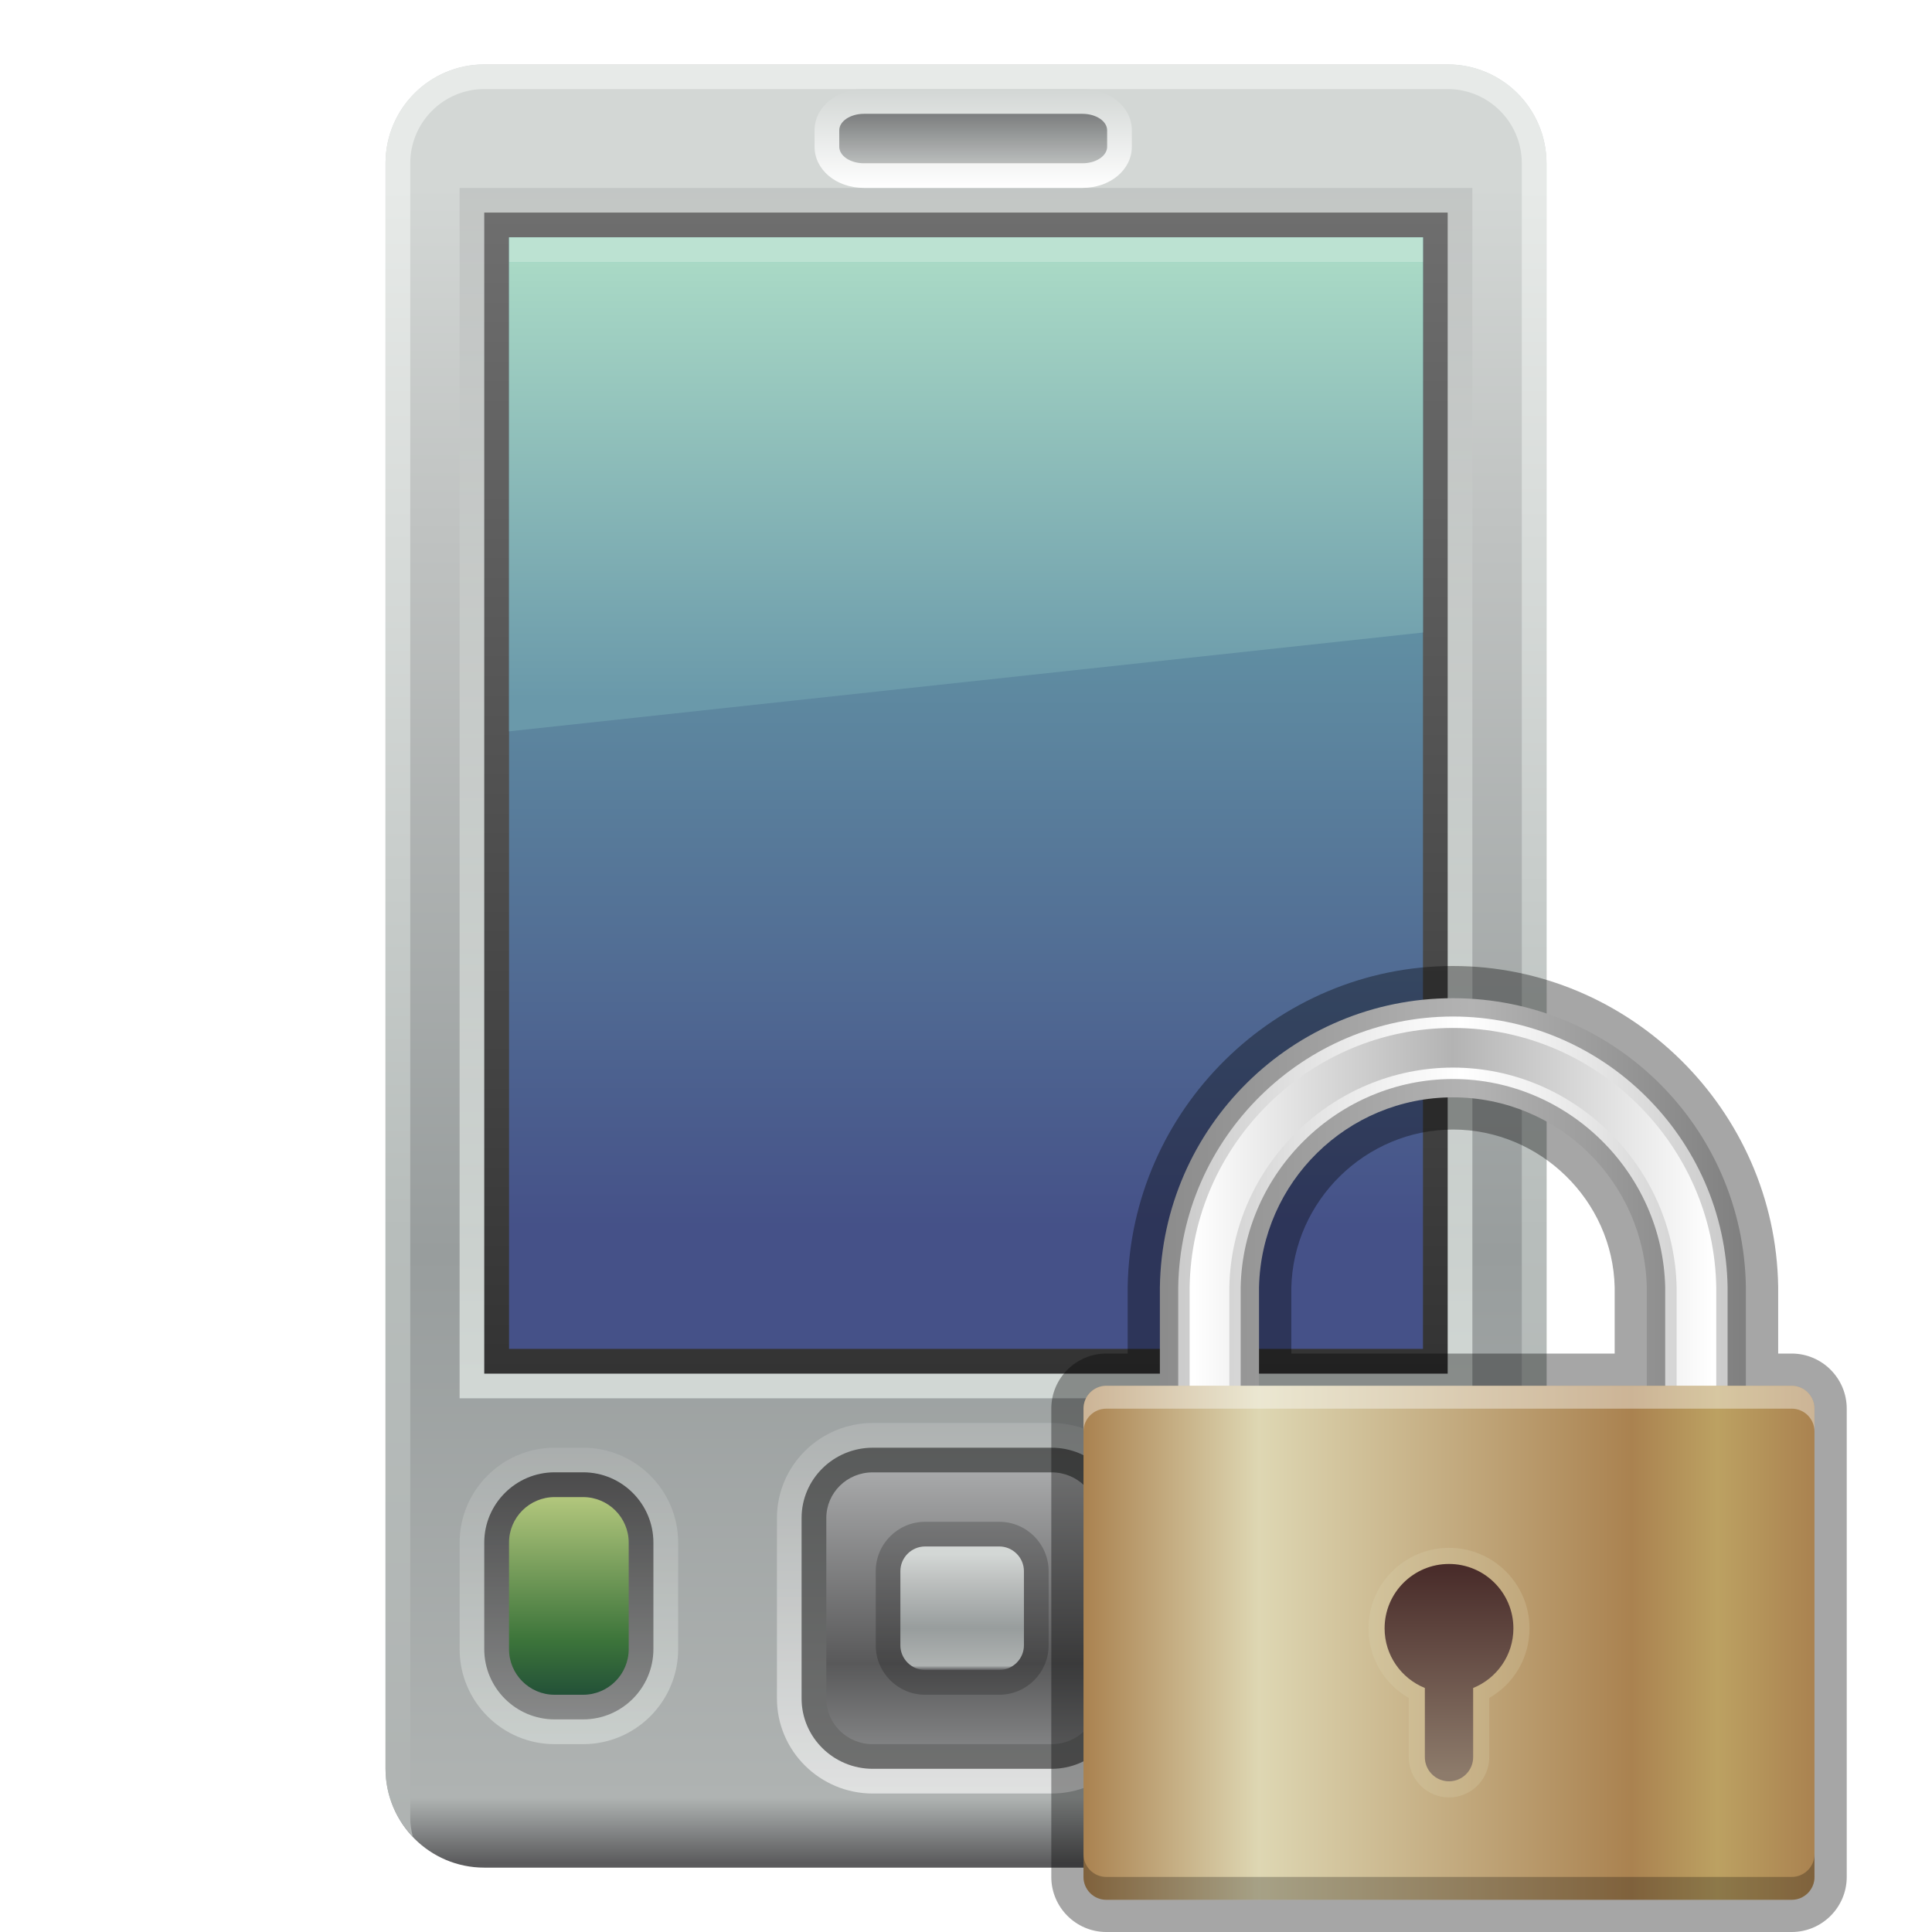<?xml version="1.0" encoding="UTF-8"?>
<!DOCTYPE svg PUBLIC "-//W3C//DTD SVG 1.1 Tiny//EN" "http://www.w3.org/Graphics/SVG/1.1/DTD/svg11-tiny.dtd">
<svg baseProfile="tiny" height="60" viewBox="0 0 60 60" width="60" xmlns="http://www.w3.org/2000/svg" xmlns:xlink="http://www.w3.org/1999/xlink">
<g>
<rect fill="none" height="60" width="60"/>
<linearGradient gradientUnits="userSpaceOnUse" id="SVGID_1_" x1="30" x2="30" y1="2.001" y2="57.855">
<stop offset="0" style="stop-color:#D3D7D5"/>
<stop offset="0.067" style="stop-color:#D3D7D5"/>
<stop offset="0.261" style="stop-color:#BFC2C1"/>
<stop offset="0.661" style="stop-color:#989D9D"/>
<stop offset="0.964" style="stop-color:#AFB3B2"/>
<stop offset="1" style="stop-color:#5B5B5D"/>
</linearGradient>
<path d="M48.027,54.932c0,1.693-1.375,3.069-3.068,3.069h-29.92c-1.693,0-3.066-1.376-3.066-3.069V5.07  c0-1.696,1.373-3.069,3.066-3.069h29.92c1.693,0,3.068,1.373,3.068,3.069V54.932z" fill="url(#SVGID_1_)"/>
<linearGradient gradientUnits="userSpaceOnUse" id="SVGID_2_" x1="30" x2="30" y1="2.001" y2="56.899">
<stop offset="0" style="stop-color:#E7EAE8"/>
<stop offset="0.067" style="stop-color:#E7EAE8"/>
<stop offset="0.261" style="stop-color:#D8DCDA"/>
<stop offset="0.661" style="stop-color:#B7BDBB"/>
<stop offset="1" style="stop-color:#AFB3B2"/>
</linearGradient>
<path d="M44.959,2.001h-29.92c-1.693,0-3.066,1.373-3.066,3.069v49.861c0,0.82,0.324,1.56,0.848,2.11  c-0.047-0.187-0.08-0.377-0.08-0.575v-1.535V6.602V5.07c0-1.271,1.031-2.304,2.299-2.304h29.92c1.268,0,2.301,1.033,2.301,2.304  v1.531v48.33v1.535c0,0.198-0.033,0.389-0.08,0.575c0.521-0.551,0.848-1.29,0.848-2.11V5.07C48.027,3.374,46.652,2.001,44.959,2.001  z" fill="url(#SVGID_2_)"/>
<linearGradient gradientUnits="userSpaceOnUse" id="SVGID_3_" x1="30" x2="30" y1="5.892" y2="43.428">
<stop offset="0" style="stop-color:#B8BBBA"/>
<stop offset="1" style="stop-color:#F4FBF6"/>
</linearGradient>
<rect fill="url(#SVGID_3_)" fill-opacity="0.6" height="37.589" stroke-opacity="0.6" width="31.453" x="14.273" y="5.836"/>
<linearGradient gradientUnits="userSpaceOnUse" id="SVGID_4_" x1="29.999" x2="29.999" y1="6.655" y2="42.662">
<stop offset="0" style="stop-color:#6E6E6E"/>
<stop offset="1" style="stop-color:#333333"/>
</linearGradient>
<rect fill="url(#SVGID_4_)" height="36.058" width="29.92" x="15.039" y="6.602"/>
<linearGradient gradientUnits="userSpaceOnUse" id="SVGID_5_" x1="30" x2="30" y1="7.421" y2="41.894">
<stop offset="0" style="stop-color:#70B4B6"/>
<stop offset="0.388" style="stop-color:#5F8BA1"/>
<stop offset="0.891" style="stop-color:#455188"/>
<stop offset="1" style="stop-color:#455188"/>
</linearGradient>
<rect fill="url(#SVGID_5_)" height="34.521" width="28.383" x="15.809" y="7.37"/>
<linearGradient gradientUnits="userSpaceOnUse" id="SVGID_6_" x1="30" x2="30" y1="7.971" y2="21.69">
<stop offset="0" style="stop-color:#AADAC6"/>
<stop offset="1" style="stop-color:#6A99AA"/>
</linearGradient>
<polygon fill="url(#SVGID_6_)" points="44.191,19.644 15.809,22.712 15.809,8.137 44.191,8.137 "/>
<rect fill="#BCE2D2" height="0.767" width="28.383" x="15.809" y="7.37"/>
<linearGradient gradientUnits="userSpaceOnUse" id="SVGID_7_" x1="30.224" x2="30.224" y1="5.873" y2="2.803">
<stop offset="0" style="stop-color:#FFFFFF"/>
<stop offset="1" style="stop-color:#D3D7D5"/>
</linearGradient>
<path d="M26.832,5.836c-0.861,0-1.535-0.563-1.535-1.279v-0.51c0-0.718,0.674-1.28,1.535-1.28h6.785  c0.859,0,1.533,0.563,1.533,1.28v0.51c0,0.716-0.674,1.279-1.533,1.279H26.832z" fill="url(#SVGID_7_)"/>
<linearGradient gradientUnits="userSpaceOnUse" id="SVGID_8_" x1="30.224" x2="30.224" y1="3.216" y2="5.199">
<stop offset="0" style="stop-color:#6F7172"/>
<stop offset="1" style="stop-color:#BFC2C1"/>
</linearGradient>
<path d="M34.383,4.557c0,0.283-0.342,0.514-0.766,0.514h-6.785c-0.424,0-0.768-0.23-0.768-0.514v-0.51  c0-0.283,0.344-0.512,0.768-0.512h6.785c0.424,0,0.766,0.229,0.766,0.512V4.557z" fill="url(#SVGID_8_)"/>
<linearGradient gradientUnits="userSpaceOnUse" id="SVGID_9_" x1="29.882" x2="29.882" y1="44.224" y2="55.628">
<stop offset="0" style="stop-color:#B8BBBA"/>
<stop offset="1" style="stop-color:#FFFFFF"/>
</linearGradient>
<path d="M27.109,55.7c-1.645,0-2.98-1.323-2.98-2.951v-5.606c0-1.627,1.336-2.951,2.98-2.951  h5.545c1.645,0,2.98,1.324,2.98,2.951v5.606c0,1.628-1.336,2.951-2.98,2.951H27.109z" fill="url(#SVGID_9_)" fill-opacity="0.6" stroke-opacity="0.6"/>
<path d="M27.105,54.932c-1.219,0-2.211-0.979-2.211-2.183v-5.606c0-1.204,0.992-2.183,2.211-2.183  h5.553c1.219,0,2.209,0.979,2.209,2.183v5.606c0,1.204-0.99,2.183-2.209,2.183H27.105z" fill="#020202" fill-opacity="0.5" stroke-opacity="0.5"/>
<linearGradient gradientUnits="userSpaceOnUse" id="SVGID_10_" x1="29.882" x2="29.882" y1="45.687" y2="54.181">
<stop offset="0" style="stop-color:#A8A9AA"/>
<stop offset="0.703" style="stop-color:#59595A"/>
<stop offset="1" style="stop-color:#818283"/>
</linearGradient>
<path d="M34.102,52.749c0,0.783-0.645,1.417-1.438,1.417h-5.566c-0.793,0-1.436-0.634-1.436-1.417v-5.606  c0-0.783,0.643-1.417,1.436-1.417h5.566c0.793,0,1.438,0.634,1.438,1.417V52.749z" fill="url(#SVGID_10_)"/>
<path d="M28.73,52.632c-0.846,0-1.533-0.688-1.533-1.534v-2.303c0-0.847,0.688-1.534,1.533-1.534  h2.303c0.846,0,1.533,0.688,1.533,1.534v2.303c0,0.847-0.688,1.534-1.533,1.534H28.73z" fill="#020202" fill-opacity="0.2" stroke-opacity="0.2"/>
<linearGradient gradientUnits="userSpaceOnUse" id="SVGID_11_" x1="29.881" x2="29.881" y1="48.01" y2="51.87">
<stop offset="0" style="stop-color:#D3D7D5"/>
<stop offset="0.067" style="stop-color:#D3D7D5"/>
<stop offset="0.261" style="stop-color:#BFC2C1"/>
<stop offset="0.661" style="stop-color:#989D9D"/>
<stop offset="0.964" style="stop-color:#AFB3B2"/>
<stop offset="1" style="stop-color:#5B5B5D"/>
</linearGradient>
<path d="M28.73,51.863c-0.422,0-0.768-0.345-0.768-0.766v-2.303c0-0.422,0.346-0.767,0.768-0.767h2.303  c0.42,0,0.766,0.345,0.766,0.767v2.303c0,0.421-0.346,0.766-0.766,0.766H28.73z" fill="url(#SVGID_11_)"/>
<linearGradient gradientUnits="userSpaceOnUse" id="SVGID_12_" x1="17.667" x2="17.667" y1="44.917" y2="54.182">
<stop offset="0" style="stop-color:#B8BBBA"/>
<stop offset="1" style="stop-color:#F4FBF6"/>
</linearGradient>
<path d="M17.223,54.166c-1.625,0-2.949-1.323-2.949-2.951v-3.307  c0-1.624,1.324-2.948,2.949-2.948h0.887c1.627,0,2.951,1.324,2.951,2.948v3.307c0,1.628-1.324,2.951-2.951,2.951H17.223z" fill="url(#SVGID_12_)" fill-opacity="0.4" stroke-opacity="0.4"/>
<linearGradient gradientUnits="userSpaceOnUse" id="SVGID_13_" x1="17.665" x2="17.665" y1="45.69" y2="53.411">
<stop offset="0" style="stop-color:#222021"/>
<stop offset="1" style="stop-color:#6E6E6F"/>
</linearGradient>
<path d="M17.223,53.397c-1.203,0-2.184-0.979-2.184-2.183v-3.307  c0-1.201,0.98-2.183,2.184-2.183h0.887c1.205,0,2.182,0.981,2.182,2.183v3.307c0,1.204-0.977,2.183-2.182,2.183H17.223z" fill="url(#SVGID_13_)" fill-opacity="0.7" stroke-opacity="0.7"/>
<linearGradient gradientUnits="userSpaceOnUse" id="SVGID_14_" x1="17.667" x2="17.667" y1="46.466" y2="52.643">
<stop offset="0" style="stop-color:#B3C77D"/>
<stop offset="0.727" style="stop-color:#3C743A"/>
<stop offset="1" style="stop-color:#235138"/>
</linearGradient>
<path d="M19.525,51.215c0,0.783-0.635,1.417-1.416,1.417h-0.887c-0.779,0-1.414-0.634-1.414-1.417v-3.307  c0-0.78,0.635-1.414,1.414-1.414h0.887c0.781,0,1.416,0.634,1.416,1.414V51.215z" fill="url(#SVGID_14_)"/>
<linearGradient gradientUnits="userSpaceOnUse" id="SVGID_15_" x1="41.672" x2="41.672" y1="44.917" y2="54.182">
<stop offset="0" style="stop-color:#B8BBBA"/>
<stop offset="1" style="stop-color:#F4FBF6"/>
</linearGradient>
<path d="M41.229,54.166c-1.625,0-2.949-1.323-2.949-2.951v-3.307  c0-1.624,1.324-2.948,2.949-2.948h0.885c1.627,0,2.951,1.324,2.951,2.948v3.307c0,1.628-1.324,2.951-2.951,2.951H41.229z" fill="url(#SVGID_15_)" fill-opacity="0.4" stroke-opacity="0.4"/>
<linearGradient gradientUnits="userSpaceOnUse" id="SVGID_16_" x1="41.671" x2="41.671" y1="45.69" y2="53.411">
<stop offset="0" style="stop-color:#222021"/>
<stop offset="1" style="stop-color:#6E6E6F"/>
</linearGradient>
<path d="M41.229,53.397c-1.203,0-2.184-0.979-2.184-2.183v-3.307  c0-1.201,0.98-2.183,2.184-2.183h0.885c1.205,0,2.184,0.981,2.184,2.183v3.307c0,1.204-0.979,2.183-2.184,2.183H41.229z" fill="url(#SVGID_16_)" fill-opacity="0.7" stroke-opacity="0.7"/>
<linearGradient gradientUnits="userSpaceOnUse" id="SVGID_17_" x1="41.672" x2="41.672" y1="46.466" y2="52.643">
<stop offset="0" style="stop-color:#C6B17B"/>
<stop offset="0.746" style="stop-color:#98604F"/>
<stop offset="1" style="stop-color:#7F3736"/>
</linearGradient>
<path d="M43.531,51.215c0,0.783-0.637,1.417-1.418,1.417h-0.885c-0.781,0-1.416-0.634-1.416-1.417v-3.307  c0-0.78,0.635-1.414,1.416-1.414h0.885c0.781,0,1.418,0.634,1.418,1.414V51.215z" fill="url(#SVGID_17_)"/>
<rect fill="none" height="60" width="60"/>
</g>
<g transform="matrix(1 0 0 1 30 30)">
<polygon fill="none" points="0,0 0,30 4.358,30 25.643,30 30,30 30,0 "/>
<g>
<rect fill="none" height="30" width="30"/>
</g>
<path d="M4.358,30c-0.942,0-1.709-0.768-1.709-1.71V13.747  c0-0.943,0.767-1.711,1.709-1.711h0.663V9.979C5.099,4.471,9.63,0,15.122,0c5.491,0,10.022,4.471,10.101,9.966v2.07h0.42  c0.941,0,1.709,0.768,1.709,1.711V28.29c0,0.942-0.768,1.71-1.709,1.71H4.358z M20.145,12.036V9.979  c-0.058-2.692-2.312-4.9-5.021-4.9s-4.965,2.208-5.021,4.922v2.035H20.145z" fill-opacity="0.35" stroke-opacity="0.35"/>
<linearGradient gradientTransform="matrix(1 0 0 -1 -267.481 -361.019)" gradientUnits="userSpaceOnUse" id="SVGID_1__" x1="273.638" x2="291.57" y1="-368.748" y2="-368.748">
<stop offset="0" style="stop-color:#8C8C8C"/>
<stop offset="0.533" style="stop-color:#B3B3B3"/>
<stop offset="1" style="stop-color:#808080"/>
</linearGradient>
<path d="M15.122,1c-4.984,0-9.03,4.009-9.101,8.979v3.338H9.1V9.979c0.069-3.266,2.74-5.9,6.021-5.9  s5.951,2.635,6.021,5.9v4.477h3.078V9.979C24.152,5.009,20.107,1,15.122,1z" fill="url(#SVGID_1__)"/>
<linearGradient gradientTransform="matrix(1 0 0 -1 -267.481 -361.019)" gradientUnits="userSpaceOnUse" id="SVGID_2__" x1="274.197" x2="291.008" y1="-369.032" y2="-369.032">
<stop offset="0" style="stop-color:#CCCCCC"/>
<stop offset="0.515" style="stop-color:#FFFFFF"/>
<stop offset="1" style="stop-color:#CCCCCC"/>
</linearGradient>
<path d="M21.714,13.888V9.979c-0.077-3.574-3.032-6.469-6.592-6.469c-3.559,0-6.514,2.895-6.592,6.458v4.488  H6.591V9.979c0.065-4.636,3.893-8.41,8.531-8.41c4.64,0,8.465,3.774,8.53,8.418v3.9L21.714,13.888L21.714,13.888z" fill="url(#SVGID_2__)"/>
<linearGradient gradientTransform="matrix(1 0 0 -1 -267.481 -361.019)" gradientUnits="userSpaceOnUse" id="SVGID_3__" x1="274.547" x2="290.659" y1="-369.032" y2="-369.032">
<stop offset="0" style="stop-color:#FFFFFF"/>
<stop offset="0.5" style="stop-color:#B3B3B3"/>
<stop offset="1" style="stop-color:#FFFFFF"/>
</linearGradient>
<path d="M6.945,14.102V9.979c0.063-4.44,3.731-8.055,8.177-8.055S23.234,5.542,23.3,9.99v3.541h-1.231V9.979  c-0.08-3.767-3.196-6.824-6.945-6.824c-3.75,0-6.865,3.053-6.946,6.805v4.142H6.945z" fill="url(#SVGID_3__)"/>
<linearGradient gradientTransform="matrix(1 0 0 -1 -267.481 -361.019)" gradientUnits="userSpaceOnUse" id="SVGID_4__" x1="271.129" x2="293.832" y1="-382.038" y2="-382.038">
<stop offset="0" style="stop-color:#AA8250"/>
<stop offset="0.24" style="stop-color:#DED7B3"/>
<stop offset="0.75" style="stop-color:#AA8250"/>
<stop offset="0.867" style="stop-color:#BCA162"/>
<stop offset="1" style="stop-color:#AA8250"/>
</linearGradient>
<path d="M26.352,28.29c0,0.392-0.317,0.71-0.709,0.71H4.358c-0.392,0-0.709-0.318-0.709-0.71V13.747  c0-0.392,0.317-0.711,0.709-0.711h21.283c0.393,0,0.709,0.319,0.709,0.711V28.29H26.352z" fill="url(#SVGID_4__)"/>
<path d="M25.643,13.036H4.358c-0.392,0-0.709,0.319-0.709,0.711v0.709  c0-0.392,0.317-0.709,0.709-0.709h21.283c0.393,0,0.709,0.317,0.709,0.709v-0.709C26.352,13.355,26.033,13.036,25.643,13.036z" fill="#FFFFFF" fill-opacity="0.4" stroke-opacity="0.4"/>
<path d="M25.643,29H4.358c-0.392,0-0.709-0.318-0.709-0.71v-0.709  c0,0.392,0.317,0.709,0.709,0.709h21.283c0.393,0,0.709-0.317,0.709-0.709v0.709C26.352,28.682,26.033,29,25.643,29z" fill-opacity="0.25" stroke-opacity="0.25"/>
<path d="M15,25.82c-0.689,0-1.25-0.562-1.25-1.25v-1.838  c-0.769-0.441-1.25-1.256-1.25-2.162c0-1.379,1.122-2.5,2.5-2.5c1.379,0,2.5,1.121,2.5,2.5c0,0.904-0.48,1.721-1.25,2.162v1.838  C16.25,25.26,15.689,25.82,15,25.82L15,25.82z" fill="#DED7B2" fill-opacity="0.25" stroke-opacity="0.25"/>
<linearGradient gradientTransform="matrix(1 0 0 -1 -267.481 -361.019)" gradientUnits="userSpaceOnUse" id="SVGID_5__" x1="282.481" x2="282.481" y1="-386.099" y2="-379.719">
<stop offset="0" style="stop-color:#8D7B6B"/>
<stop offset="1" style="stop-color:#492C2A"/>
</linearGradient>
<path d="M17,20.57c0-1.104-0.896-2-2-2c-1.104,0-2,0.896-2,2c0,0.839,0.518,1.555,1.25,1.852v2.148  c0,0.414,0.336,0.75,0.75,0.75s0.75-0.336,0.75-0.75v-2.148C16.482,22.125,17,21.409,17,20.57z" fill="url(#SVGID_5__)"/>
</g>
</svg>

